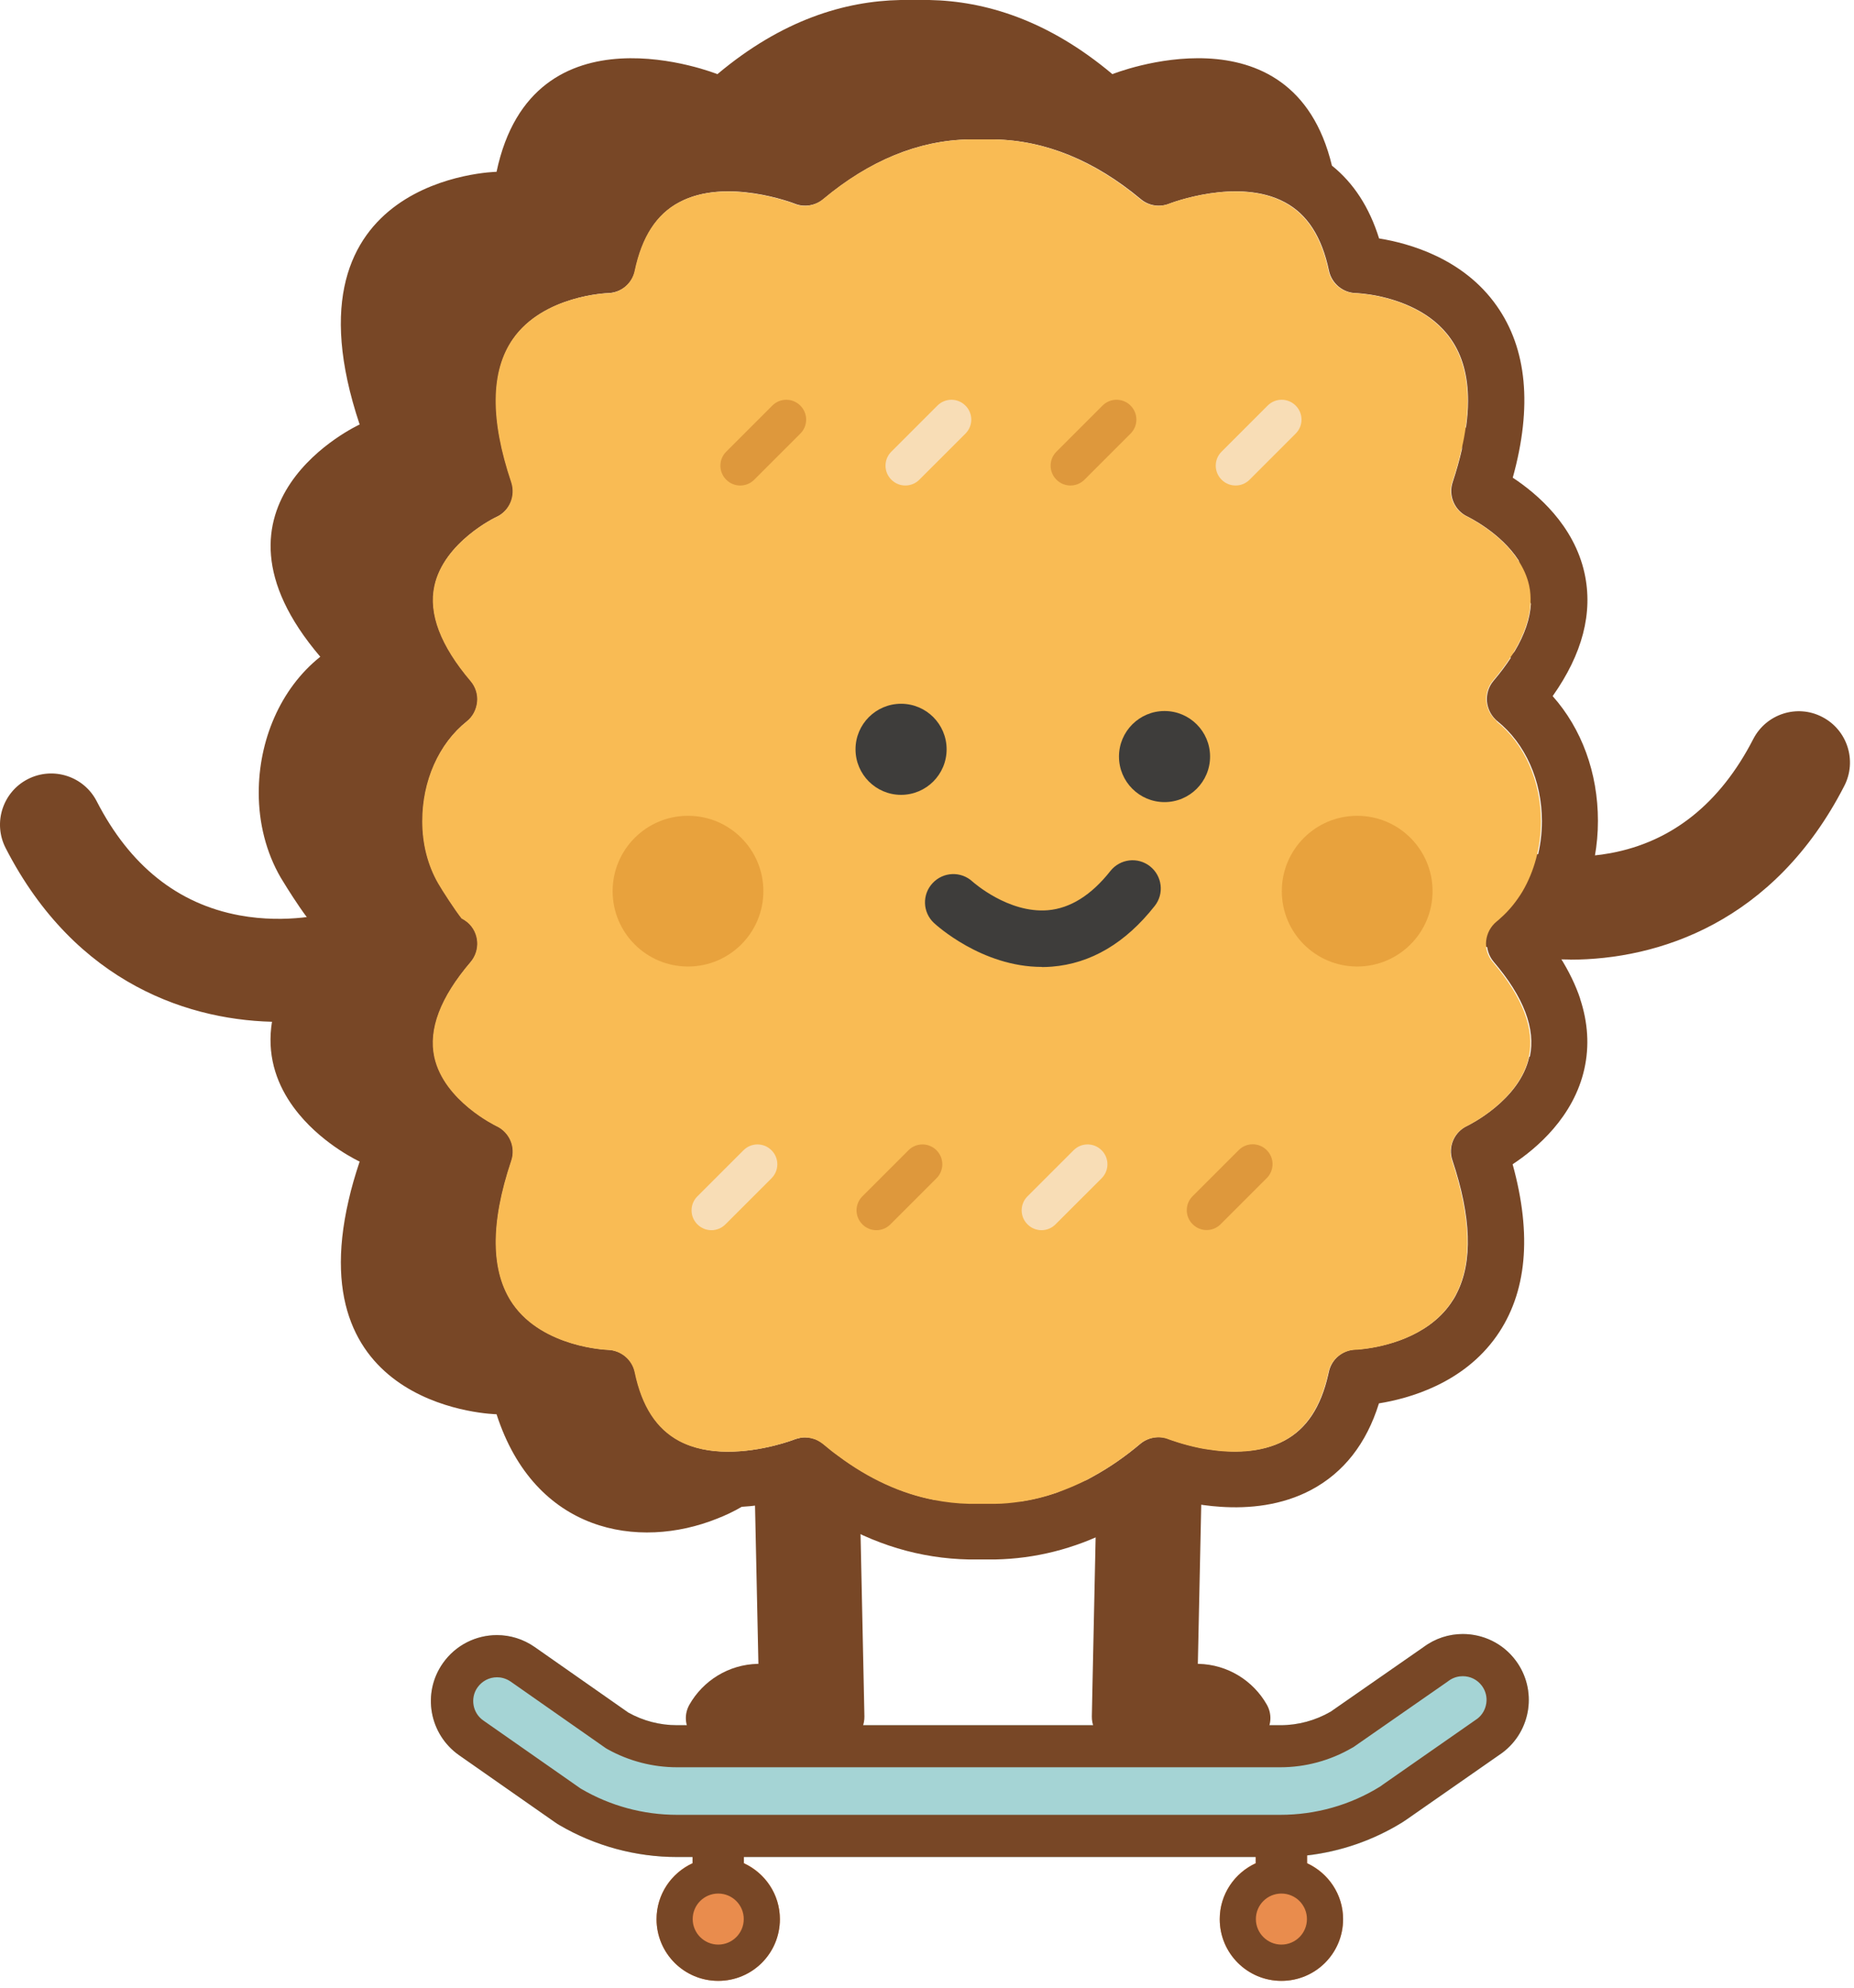 <svg width="138" height="148" viewBox="0 0 138 148" fill="none" xmlns="http://www.w3.org/2000/svg">
<path d="M116.87 71.43C114.62 71.43 112.62 71.11 111.09 70.65C109.07 70.05 107.92 67.93 108.52 65.91C109.12 63.9 111.23 62.75 113.24 63.34C113.34 63.37 116.3 64.17 119.88 63.51C124.47 62.66 128.04 59.8 130.5 55.02C131.46 53.15 133.76 52.4 135.63 53.37C137.5 54.33 138.24 56.63 137.28 58.5C132.05 68.7 123.4 71.44 116.86 71.44L116.87 71.43Z" fill="#784726"/>
<path d="M20.84 76.07C14.29 76.07 5.65 73.33 0.42 63.13C-0.54 61.26 0.2 58.96 2.07 58C3.95 57.04 6.24 57.78 7.2 59.65C9.66 64.44 13.23 67.29 17.82 68.14C21.44 68.81 24.43 67.98 24.46 67.97C26.47 67.4 28.59 68.56 29.17 70.57C29.75 72.58 28.62 74.69 26.61 75.28C25.08 75.74 23.08 76.06 20.83 76.06L20.84 76.07Z" fill="#784726"/>
<path d="M95.3 138.24H50.391C47.321 138.24 44.3 137.42 41.651 135.87C41.541 135.8 41.43 135.73 41.32 135.66L34.17 130.66C31.95 129.1 31.41 126.04 32.961 123.82C34.52 121.6 37.58 121.06 39.8 122.61L46.77 127.49C47.87 128.1 49.12 128.43 50.391 128.43H95.3C96.62 128.43 97.91 128.08 99.05 127.42L105.95 122.62C108.12 121 111.2 121.44 112.82 123.62C114.44 125.79 114 128.87 111.82 130.49L104.72 135.44C104.6 135.53 104.48 135.61 104.36 135.68C101.63 137.36 98.5 138.25 95.29 138.25L95.3 138.24Z" fill="#A5D4D5"/>
<path d="M53.46 147.46C55.995 147.46 58.05 145.405 58.05 142.87C58.05 140.335 55.995 138.28 53.46 138.28C50.925 138.28 48.87 140.335 48.87 142.87C48.87 145.405 50.925 147.46 53.46 147.46Z" fill="#E98C4D"/>
<path d="M55.37 137.05H51.55V140.22H55.37V137.05Z" fill="#E98C4D"/>
<path d="M95.381 147.46C97.915 147.46 99.971 145.405 99.971 142.87C99.971 140.335 97.915 138.28 95.381 138.28C92.846 138.28 90.79 140.335 90.79 142.87C90.79 145.405 92.846 147.46 95.381 147.46Z" fill="#E98C4D"/>
<path d="M97.29 137.05H93.471V140.22H97.29V137.05Z" fill="#E98C4D"/>
<path d="M112.82 123.61C111.86 122.32 110.38 121.64 108.88 121.64C107.86 121.64 106.83 121.96 105.95 122.62L99.05 127.42C97.91 128.08 96.62 128.43 95.3 128.43H50.39C49.12 128.43 47.88 128.11 46.77 127.49L39.8 122.61C38.94 122.01 37.96 121.72 36.99 121.72C35.44 121.72 33.92 122.45 32.96 123.82C31.4 126.04 31.95 129.1 34.17 130.66L41.32 135.66C41.43 135.74 41.54 135.81 41.65 135.87C44.3 137.42 47.32 138.24 50.39 138.24H51.55V138.71C49.97 139.44 48.87 141.02 48.87 142.87C48.87 145.4 50.92 147.46 53.46 147.46C56 147.46 58.05 145.41 58.05 142.87C58.05 141.02 56.95 139.44 55.37 138.71V138.24H93.47V138.71C91.89 139.44 90.79 141.02 90.79 142.87C90.79 145.4 92.84 147.46 95.38 147.46C97.92 147.46 99.97 145.41 99.97 142.87C99.97 141.02 98.87 139.44 97.29 138.71V138.12C99.79 137.83 102.2 137 104.36 135.67C104.48 135.59 104.6 135.51 104.72 135.43L111.82 130.48C113.99 128.86 114.44 125.78 112.82 123.61ZM53.46 144.76C52.42 144.76 51.56 143.91 51.56 142.86C51.56 141.81 52.41 140.96 53.46 140.96C54.51 140.96 55.36 141.81 55.36 142.86C55.36 143.91 54.51 144.76 53.46 144.76ZM95.38 144.76C94.34 144.76 93.48 143.91 93.48 142.86C93.48 141.81 94.33 140.96 95.38 140.96C96.43 140.96 97.28 141.81 97.28 142.86C97.28 143.91 96.43 144.76 95.38 144.76ZM110.63 126.8C110.56 127.26 110.33 127.66 109.97 127.94L102.93 132.85L102.89 132.88L102.85 132.91C102.85 132.91 102.77 132.97 102.72 133C100.49 134.38 97.93 135.1 95.3 135.1H50.39C47.88 135.1 45.41 134.43 43.25 133.16C43.21 133.14 43.17 133.11 43.13 133.08L35.98 128.08C35.59 127.81 35.33 127.4 35.25 126.94C35.17 126.47 35.27 126 35.54 125.62C35.88 125.14 36.41 124.86 37 124.86C37.25 124.86 37.63 124.92 38.01 125.18L44.98 130.06L45.11 130.15L45.25 130.23C46.82 131.1 48.6 131.56 50.39 131.56H95.3C97.17 131.56 99.01 131.06 100.63 130.12L100.74 130.06L100.84 129.99L107.74 125.19L107.78 125.16L107.82 125.13C108.21 124.84 108.61 124.78 108.88 124.78C109.45 124.78 109.96 125.04 110.3 125.49C110.58 125.87 110.7 126.33 110.63 126.8Z" fill="#784726"/>
<path d="M63.971 109.84L56.151 109.8L56.451 123.86H56.401C54.221 123.91 52.331 125.12 51.321 126.89C50.541 128.26 51.541 129.96 53.111 129.94H62.261C63.431 129.91 64.361 128.94 64.341 127.77L64.29 125.32L63.961 109.85L63.971 109.84Z" fill="#784726"/>
<path d="M81.64 109.84L89.46 109.8L89.16 123.86H89.21C91.39 123.91 93.28 125.12 94.29 126.89C95.07 128.26 94.07 129.96 92.5 129.94H83.35C82.18 129.91 81.25 128.94 81.27 127.77L81.32 125.32L81.65 109.85L81.64 109.84Z" fill="#784726"/>
<path d="M117.62 74.35C117.54 74.1 117.45 73.87 117.35 73.62C116.92 72.56 116.32 71.49 115.56 70.41C116.45 69.39 117.19 68.21 117.75 66.93C117.84 66.72 117.92 66.51 118.01 66.29C118.62 64.68 118.94 62.92 118.94 61.11C118.94 57.53 117.73 54.25 115.57 51.82C117.79 48.68 118.59 45.61 117.94 42.66C117.15 39.09 114.41 36.75 112.6 35.56C114.07 30.26 113.66 25.96 111.4 22.76C108.92 19.23 104.88 18.11 102.65 17.75C101.93 15.44 100.76 13.63 99.14 12.33C96.21 0.13 82.8 5.52 82.8 5.52C77.99 1.48 73.32 0.08 69.17 0H67.03C62.89 0.08 58.22 1.47 53.4 5.52C53.4 5.52 39.66 -6.67572e-06 36.96 12.79C36.96 12.79 20.57 13.1 26.77 31.6C26.77 31.6 14.06 37.43 23.84 48.89C20.83 51.29 19.25 55.18 19.26 59.03C19.26 61.25 19.8 63.45 20.9 65.34C21.1 65.68 23.49 69.59 23.83 69.18C18.45 75.49 19.88 80.08 22.26 82.95C24.2 85.29 26.77 86.47 26.77 86.47C26.43 87.49 26.15 88.45 25.95 89.35C22.32 105 36.96 105.28 36.96 105.28C39.81 114.1 47.52 115.4 53.38 113.05C54.02 112.8 54.63 112.51 55.21 112.17C56.96 112.07 58.49 111.7 59.49 111.41C60.23 111.98 60.98 112.5 61.75 112.97C65.02 114.98 68.5 116.02 72.12 116.09H74.08C77.05 116.03 79.93 115.31 82.7 113.91C84.05 113.24 85.37 112.4 86.66 111.41C87.64 111.7 89.14 112.06 90.86 112.17C92.97 112.31 95.4 112.08 97.6 110.91C100.02 109.62 101.71 107.46 102.64 104.47C104.88 104.11 108.91 102.99 111.39 99.47C113.65 96.26 114.05 91.96 112.59 86.67C114.4 85.48 117.14 83.13 117.93 79.57C118.31 77.87 118.2 76.12 117.61 74.34L117.62 74.35ZM113.83 78.66C113.13 81.93 109.26 83.78 109.23 83.8C108.25 84.25 107.76 85.36 108.11 86.38C109.52 90.6 109.63 93.93 108.43 96.28C108.3 96.56 108.14 96.8 107.97 97.05C106.21 99.56 102.96 100.23 101.58 100.4C101.18 100.45 100.94 100.46 100.93 100.46C99.95 100.48 99.11 101.17 98.91 102.13C98.89 102.21 98.88 102.28 98.86 102.35C98.31 104.76 97.25 106.36 95.62 107.23C93.85 108.18 91.68 108.15 89.97 107.89C89.76 107.85 89.56 107.82 89.37 107.79C88 107.51 87.04 107.14 87.02 107.13C86.31 106.84 85.48 106.98 84.89 107.47C83.74 108.44 82.55 109.26 81.34 109.92C81.21 110 81.07 110.06 80.94 110.14L78.66 111.11C77.78 111.41 76.88 111.63 75.98 111.77L69.54 111.65C67.09 111.17 64.71 110.08 62.42 108.38C62.28 108.28 62.14 108.17 62 108.07C61.99 108.07 61.98 108.05 61.97 108.04L62.42 108.38C62.04 108.1 61.66 107.8 61.29 107.49C61.17 107.39 61.04 107.31 60.91 107.24C60.61 107.08 60.27 107 59.93 107C59.76 107 59.59 107.02 59.43 107.07C59.33 107.09 59.25 107.11 59.15 107.15C59.11 107.17 56.72 108.09 54.11 108.06C52.91 108.06 51.66 107.84 50.57 107.26C48.89 106.36 47.8 104.69 47.27 102.15C47.07 101.2 46.23 100.51 45.26 100.48C45.21 100.48 40.46 100.31 38.2 97.07C36.54 94.69 36.5 91.1 38.08 86.4C38.42 85.38 37.94 84.27 36.97 83.82C36.93 83.8 33.09 81.96 32.36 78.7C31.9 76.63 32.81 74.24 35.05 71.61C35.8 70.73 35.7 69.4 34.82 68.65C34.69 68.54 34.53 68.43 34.38 68.36C33.89 67.75 32.95 66.3 32.64 65.75C31.87 64.42 31.46 62.83 31.46 61.14C31.46 58.14 32.68 55.35 34.76 53.7C35.21 53.35 35.48 52.82 35.54 52.25C35.6 51.69 35.42 51.12 35.05 50.69C32.81 48.06 31.91 45.69 32.36 43.61C33.06 40.34 36.93 38.49 36.97 38.48C37.94 38.03 38.43 36.92 38.08 35.89C36.5 31.2 36.55 27.61 38.2 25.23C40.46 21.99 45.21 21.82 45.25 21.82C46.23 21.8 47.07 21.11 47.27 20.15C47.8 17.63 48.88 15.95 50.56 15.06C54.05 13.18 59.1 15.14 59.15 15.16C59.86 15.45 60.69 15.32 61.29 14.82C64.72 11.95 68.38 10.44 72.14 10.38H74.02C77.81 10.45 81.47 11.95 84.91 14.82C85.5 15.32 86.32 15.45 87.04 15.16C87.09 15.14 92.15 13.18 95.64 15.06C97.31 15.95 98.39 17.63 98.92 20.15C99.12 21.1 99.96 21.8 100.93 21.82C100.95 21.82 101.62 21.84 102.6 22.04C104.2 22.38 106.58 23.2 107.99 25.23C108.85 26.45 109.27 27.99 109.27 29.84C109.27 30.45 109.22 31.09 109.13 31.75C108.9 32.27 108.78 32.84 108.82 33.43C108.64 34.22 108.41 35.04 108.13 35.89C107.79 36.9 108.27 38.01 109.24 38.46C109.27 38.48 111.69 39.63 113.04 41.72C113.27 42.45 113.44 43.19 113.56 43.94C113.63 44.3 113.76 44.64 113.95 44.94C113.89 46.05 113.49 47.23 112.74 48.49C112.63 48.63 112.51 48.77 112.4 48.91C112.42 48.93 112.44 48.94 112.46 48.96C112.1 49.52 111.67 50.09 111.17 50.68C110.8 51.11 110.63 51.68 110.68 52.24C110.74 52.81 111.02 53.33 111.46 53.69C113.53 55.35 114.77 58.12 114.77 61.13C114.77 63.04 114.28 64.86 113.39 66.35C112.94 67.1 112.41 67.76 111.79 68.31C111.69 68.41 111.58 68.5 111.47 68.59C111.03 68.94 110.75 69.47 110.69 70.03C110.63 70.6 110.81 71.16 111.18 71.6C113.42 74.22 114.32 76.6 113.87 78.67L113.83 78.66Z" fill="#784726"/>
<path d="M111.42 53.68C110.98 53.33 110.7 52.8 110.64 52.23C110.59 51.67 110.76 51.1 111.13 50.67C111.63 50.08 112.06 49.51 112.42 48.95C112.52 48.8 112.62 48.65 112.71 48.49C113.46 47.22 113.86 46.04 113.92 44.93C113.94 44.47 113.92 44.03 113.82 43.59C113.67 42.9 113.38 42.28 113.01 41.72C111.66 39.63 109.24 38.48 109.21 38.46C108.24 38.01 107.75 36.9 108.1 35.89C108.39 35.03 108.61 34.22 108.79 33.44C108.93 32.85 109.04 32.29 109.1 31.75C109.2 31.08 109.24 30.45 109.24 29.85C109.24 27.99 108.81 26.45 107.96 25.24C106.55 23.21 104.17 22.39 102.57 22.05C101.6 21.85 100.92 21.83 100.9 21.83C99.93 21.8 99.09 21.11 98.89 20.16C98.36 17.64 97.28 15.96 95.61 15.07C92.12 13.19 87.06 15.15 87.01 15.17C86.29 15.46 85.47 15.33 84.88 14.83C81.44 11.96 77.78 10.45 73.99 10.38H72.11C68.35 10.46 64.69 11.96 61.26 14.83C60.66 15.33 59.83 15.47 59.12 15.17C59.07 15.15 54.02 13.19 50.53 15.07C48.85 15.96 47.77 17.64 47.24 20.16C47.04 21.12 46.2 21.82 45.22 21.83C45.18 21.83 40.43 21.99 38.17 25.24C36.51 27.62 36.47 31.21 38.05 35.9C38.39 36.93 37.91 38.04 36.94 38.49C36.9 38.49 33.04 40.35 32.33 43.62C31.88 45.69 32.79 48.07 35.02 50.7C35.39 51.13 35.57 51.7 35.51 52.26C35.45 52.83 35.18 53.35 34.73 53.71C32.65 55.37 31.42 58.15 31.43 61.15C31.43 62.83 31.84 64.42 32.61 65.76C32.92 66.3 33.87 67.76 34.35 68.37C34.5 68.45 34.65 68.55 34.79 68.66C35.67 69.41 35.77 70.73 35.02 71.62C32.77 74.25 31.87 76.63 32.33 78.71C33.05 81.96 36.9 83.81 36.94 83.83C37.91 84.28 38.4 85.39 38.05 86.41C36.47 91.11 36.52 94.7 38.17 97.08C40.43 100.32 45.18 100.49 45.23 100.49C46.2 100.52 47.04 101.2 47.24 102.16C47.77 104.7 48.86 106.37 50.54 107.27C51.63 107.85 52.88 108.06 54.08 108.07C56.7 108.1 59.08 107.18 59.12 107.16C59.22 107.12 59.3 107.1 59.4 107.08C59.56 107.03 59.73 107.01 59.9 107.01C60.24 107.01 60.58 107.09 60.88 107.25C61.01 107.32 61.14 107.4 61.26 107.5C61.63 107.81 62.01 108.12 62.39 108.39C64.67 110.09 67.06 111.19 69.51 111.66C70.38 111.83 71.26 111.93 72.15 111.95H74.03C74.68 111.95 75.31 111.88 75.95 111.79C76.85 111.66 77.75 111.44 78.63 111.13C79.4 110.86 80.16 110.54 80.91 110.16C81.04 110.08 81.18 110.02 81.31 109.94C82.52 109.28 83.71 108.47 84.86 107.49C85.45 107 86.28 106.86 86.99 107.15C87.01 107.15 87.97 107.53 89.34 107.81C89.53 107.85 89.73 107.88 89.94 107.91C91.65 108.18 93.82 108.2 95.59 107.25C97.22 106.37 98.27 104.78 98.83 102.37C98.85 102.3 98.86 102.23 98.88 102.15C99.08 101.2 99.92 100.5 100.9 100.48C100.9 100.48 101.15 100.48 101.55 100.42C102.94 100.25 106.18 99.58 107.94 97.07C108.11 96.82 108.26 96.58 108.4 96.3C109.6 93.95 109.48 90.62 108.08 86.4C107.74 85.38 108.22 84.27 109.2 83.82C109.23 83.8 113.09 81.96 113.8 78.68C114.25 76.61 113.34 74.23 111.11 71.61C110.74 71.17 110.56 70.61 110.62 70.04C110.68 69.48 110.96 68.96 111.4 68.6C111.51 68.51 111.62 68.42 111.72 68.32C112.34 67.77 112.87 67.11 113.32 66.37C114.2 64.87 114.7 63.05 114.7 61.14C114.7 58.13 113.46 55.35 111.39 53.7L111.42 53.68Z" fill="#F9BB54"/>
<path d="M86.68 59.71C88.552 59.71 90.07 58.192 90.07 56.32C90.07 54.448 88.552 52.93 86.68 52.93C84.808 52.93 83.29 54.448 83.29 56.32C83.29 58.192 84.808 59.71 86.68 59.71Z" fill="#3E3D3B"/>
<path d="M67.07 59.17C68.943 59.17 70.46 57.652 70.46 55.78C70.46 53.908 68.943 52.39 67.07 52.39C65.198 52.39 63.68 53.908 63.68 55.78C63.68 57.652 65.198 59.17 67.07 59.17Z" fill="#3E3D3B"/>
<path d="M77.55 71.98C73.08 71.98 69.67 68.85 69.52 68.71C68.67 67.92 68.62 66.59 69.42 65.74C70.21 64.89 71.54 64.84 72.39 65.63C72.44 65.67 75.04 68 77.99 67.76C79.66 67.62 81.23 66.64 82.65 64.84C83.37 63.93 84.69 63.77 85.6 64.49C86.51 65.21 86.67 66.53 85.95 67.44C83.77 70.21 81.19 71.73 78.29 71.96C78.04 71.98 77.8 71.99 77.56 71.99L77.55 71.98Z" fill="#3E3D3B"/>
<path d="M69.779 30.19L66.342 33.626C65.768 34.2 65.768 35.131 66.342 35.705L66.349 35.712C66.923 36.286 67.854 36.286 68.428 35.712L71.865 32.276C72.439 31.702 72.439 30.771 71.865 30.197L71.858 30.19C71.284 29.616 70.353 29.616 69.779 30.19Z" fill="#F8DDB6"/>
<path d="M57.488 30.19L54.052 33.627C53.478 34.201 53.478 35.132 54.052 35.706L54.059 35.713C54.633 36.287 55.564 36.287 56.138 35.713L59.574 32.276C60.148 31.702 60.148 30.771 59.574 30.197L59.567 30.19C58.993 29.616 58.062 29.616 57.488 30.19Z" fill="#DE983C"/>
<path d="M82.069 30.189L78.632 33.626C78.058 34.2 78.058 35.131 78.632 35.705L78.639 35.712C79.214 36.286 80.144 36.286 80.718 35.712L84.155 32.275C84.729 31.701 84.729 30.771 84.155 30.197L84.148 30.189C83.574 29.615 82.643 29.615 82.069 30.189Z" fill="#DE983C"/>
<path d="M94.359 30.189L90.923 33.626C90.349 34.2 90.349 35.13 90.923 35.705L90.93 35.712C91.504 36.286 92.435 36.286 93.009 35.712L96.445 32.275C97.019 31.701 97.019 30.77 96.445 30.196L96.438 30.189C95.864 29.615 94.933 29.615 94.359 30.189Z" fill="#F8DDB6"/>
<path d="M67.623 85.625L64.187 89.061C63.613 89.636 63.613 90.566 64.187 91.14L64.194 91.147C64.768 91.722 65.699 91.722 66.273 91.147L69.709 87.711C70.283 87.137 70.283 86.206 69.709 85.632L69.702 85.625C69.128 85.051 68.197 85.051 67.623 85.625Z" fill="#DE983C"/>
<path d="M55.343 85.625L51.906 89.062C51.332 89.636 51.332 90.567 51.906 91.141L51.913 91.148C52.487 91.722 53.418 91.722 53.992 91.148L57.429 87.711C58.003 87.137 58.003 86.207 57.429 85.632L57.422 85.625C56.848 85.051 55.917 85.051 55.343 85.625Z" fill="#F8DDB6"/>
<path d="M79.914 85.625L76.477 89.061C75.903 89.635 75.903 90.566 76.477 91.14L76.484 91.147C77.058 91.721 77.989 91.721 78.563 91.147L82 87.711C82.574 87.136 82.574 86.206 82 85.632L81.993 85.625C81.418 85.05 80.488 85.051 79.914 85.625Z" fill="#F8DDB6"/>
<path d="M92.204 85.614L88.767 89.051C88.193 89.625 88.193 90.556 88.767 91.13L88.775 91.137C89.349 91.711 90.279 91.711 90.853 91.137L94.29 87.7C94.864 87.126 94.864 86.195 94.29 85.621L94.283 85.614C93.709 85.04 92.778 85.04 92.204 85.614Z" fill="#DE983C"/>
<path d="M51.21 71.95C54.309 71.95 56.82 69.438 56.82 66.34C56.82 63.242 54.309 60.73 51.21 60.73C48.112 60.73 45.6 63.242 45.6 66.34C45.6 69.438 48.112 71.95 51.21 71.95Z" fill="#E8A23D"/>
<path d="M101.02 71.95C104.119 71.95 106.63 69.438 106.63 66.34C106.63 63.242 104.119 60.73 101.02 60.73C97.922 60.73 95.41 63.242 95.41 66.34C95.41 69.438 97.922 71.95 101.02 71.95Z" fill="#E8A23D"/>
</svg>
